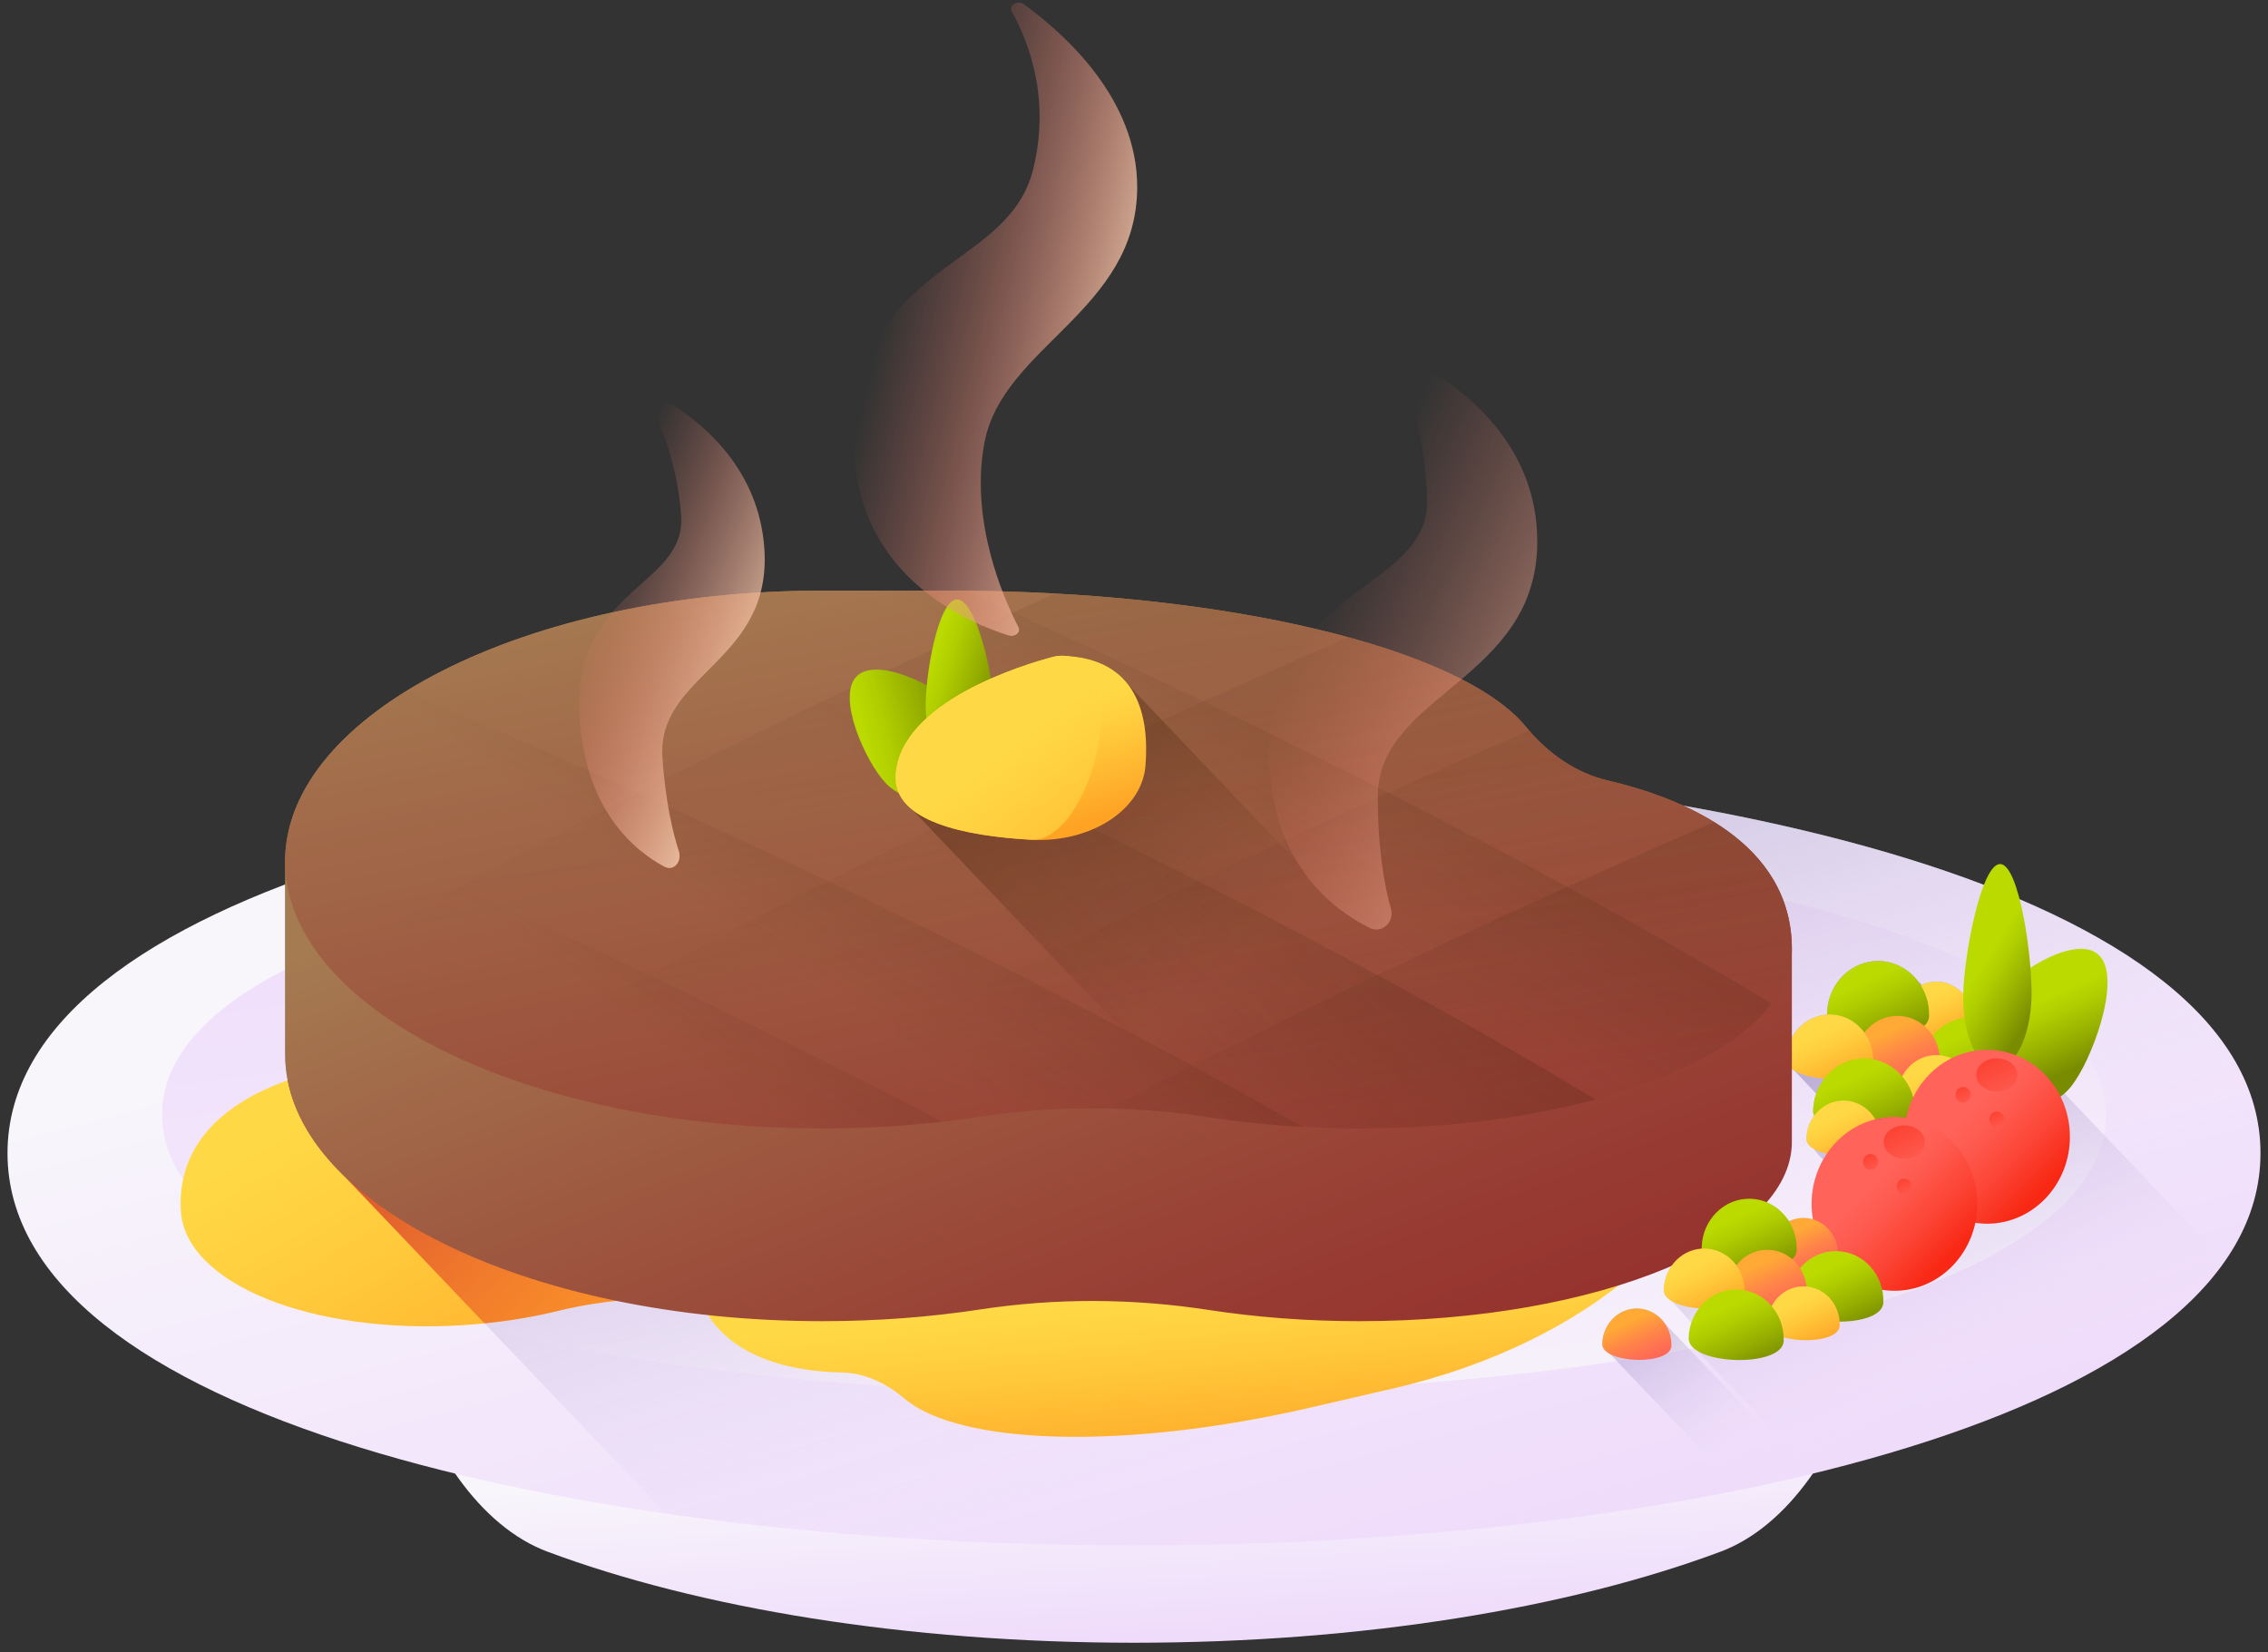 <svg width="151" height="110" viewBox="0 0 151 110" fill="none" xmlns="http://www.w3.org/2000/svg">
<rect x="0" y="0" width="151" height="110" fill="#333333" stroke="none"/>
<path d="M75.5 96.228C56.903 96.228 39.837 93.745 26.469 89.606C28.392 96.466 32.005 101.653 36.461 103.313C46.516 107.061 60.296 109.372 75.5 109.372C90.703 109.372 104.483 107.061 114.539 103.313C118.994 101.653 122.607 96.466 124.531 89.606C111.163 93.745 94.096 96.228 75.5 96.228Z" fill="url(#paint0_linear_343_6912)"/>
<path d="M150.5 76.775C150.5 111.598 0.5 111.598 0.5 76.775C0.5 41.951 150.5 41.951 150.5 76.775Z" fill="url(#paint1_linear_343_6912)"/>
<path d="M140.206 74.221C140.206 99.049 10.794 99.049 10.794 74.221C10.794 49.394 140.206 49.394 140.206 74.221Z" fill="url(#paint2_linear_343_6912)"/>
<path d="M150.5 76.774C150.5 80.595 148.694 83.999 145.477 86.981C129.865 101.459 81.038 106.055 44.33 100.774L22.888 78.274C20.391 75.848 18.982 73.101 18.982 70.191V58.885C42.08 50.095 82.206 48.348 112.077 53.641C134.068 57.536 150.5 65.246 150.5 76.774Z" fill="url(#paint3_linear_343_6912)"/>
<path d="M148.115 83.993C147.391 85.03 146.506 86.027 145.477 86.981C140.321 91.765 131.541 95.465 120.774 98.092L113 89.931C112.638 89.706 112.421 89.419 112.433 89.073C112.441 88.722 112.506 88.385 112.612 88.07L111.309 86.635C110.971 86.438 110.759 86.181 110.768 85.867C110.809 84.391 111.924 83.215 113.306 83.132C113.3 83.098 113.297 83.067 113.297 83.033C113.347 81.2 114.806 79.758 116.553 79.811C117.521 79.842 118.371 80.326 118.93 81.064C119.015 81.135 119.094 81.209 119.171 81.286C119.468 81.153 119.794 81.079 120.138 81.092C120.338 81.098 120.527 81.132 120.709 81.187C120.65 80.851 120.615 80.505 120.615 80.15C120.615 79.076 120.9 78.076 121.385 77.212C121.347 77.156 120.859 76.718 120.794 76.508C120.465 76.326 120.259 76.085 120.268 75.792C120.283 75.221 120.477 74.699 120.785 74.28C120.735 74.168 120.712 74.051 120.715 73.928C120.727 73.539 120.797 73.169 120.918 72.823L119.48 71.289C119.135 71.079 118.921 70.814 118.93 70.487C118.977 68.9 120.171 67.638 121.653 67.548C121.65 67.514 121.644 67.48 121.644 67.443C121.7 65.474 123.265 63.928 125.141 63.983C126.174 64.017 127.08 64.533 127.683 65.314C127.777 65.394 127.865 65.48 127.95 65.57C128.271 65.428 128.621 65.347 128.991 65.357C129.777 65.382 130.462 65.789 130.897 66.4L132.365 67.931C132.959 68.15 133.474 68.539 133.865 69.039L148.115 83.993Z" fill="url(#paint4_linear_343_6912)"/>
<path d="M19.35 71.859C20.623 71.427 21.766 70.438 22.659 69.008C25.154 65.01 34.907 61.546 46.725 60.797C48.539 60.682 52.014 60.462 52.015 60.462C64.557 59.668 75.072 65.069 75.487 72.285C75.902 79.502 66.072 85.995 53.529 86.79C51.206 86.937 48.953 86.878 46.821 86.638C43.572 86.273 40.327 86.503 37.145 87.279C35.186 87.758 33.055 88.086 30.819 88.228C20.726 88.867 12.318 85.456 12.039 80.609C11.736 75.337 16.284 72.899 19.35 71.859Z" fill="url(#paint5_linear_343_6912)"/>
<path d="M56.053 91.381C57.48 91.41 58.922 92.015 60.22 93.118C63.852 96.204 74.83 96.58 87.22 93.72C89.123 93.281 92.766 92.44 92.767 92.44C105.916 89.405 115.337 81.03 113.857 73.969C112.377 66.909 100.517 63.645 87.368 66.68C84.932 67.242 82.623 67.981 80.486 68.857C77.232 70.192 73.823 70.954 70.335 71.171C68.187 71.305 65.902 71.635 63.557 72.175C52.975 74.618 45.202 80.442 46.196 85.184C47.278 90.344 52.615 91.31 56.053 91.381Z" fill="url(#paint6_linear_343_6912)"/>
<path d="M75.487 72.285C75.072 65.069 64.557 59.668 52.014 60.463C52.014 60.463 48.539 60.683 46.724 60.798C34.907 61.546 25.153 65.01 22.658 69.008C21.766 70.438 20.622 71.427 19.349 71.859C19.285 71.881 19.219 71.904 19.153 71.927C19.596 74.194 20.894 76.337 22.888 78.274L32.259 88.109C33.971 87.936 35.611 87.655 37.145 87.28C40.327 86.503 43.572 86.274 46.82 86.639C48.952 86.878 51.205 86.938 53.529 86.79C66.071 85.996 75.902 79.502 75.487 72.285Z" fill="url(#paint7_linear_343_6912)"/>
<path d="M131.389 68.028C131.349 69.46 126.408 69.308 126.448 67.876C126.488 66.444 127.626 65.317 128.991 65.359C130.355 65.401 131.429 66.596 131.389 68.028Z" fill="url(#paint8_linear_343_6912)"/>
<path d="M134.631 71.394C134.576 73.362 127.784 73.153 127.839 71.185C127.894 69.217 129.459 67.668 131.334 67.726C133.21 67.784 134.686 69.426 134.631 71.394Z" fill="url(#paint9_linear_343_6912)"/>
<path d="M128.436 67.653C128.381 69.621 121.59 69.412 121.645 67.444C121.7 65.476 123.265 63.927 125.14 63.985C127.016 64.043 128.492 65.685 128.436 67.653Z" fill="url(#paint10_linear_343_6912)"/>
<path d="M129.151 70.684C129.106 72.319 123.464 72.145 123.51 70.51C123.556 68.876 124.856 67.589 126.413 67.637C127.971 67.685 129.197 69.049 129.151 70.684Z" fill="url(#paint11_linear_343_6912)"/>
<path d="M131.509 73.048C131.467 74.55 126.283 74.39 126.325 72.888C126.368 71.386 127.562 70.205 128.993 70.249C130.425 70.293 131.551 71.546 131.509 73.048Z" fill="url(#paint12_linear_343_6912)"/>
<path d="M124.709 70.665C124.663 72.34 118.884 72.162 118.931 70.487C118.978 68.813 120.309 67.495 121.905 67.544C123.501 67.594 124.756 68.991 124.709 70.665Z" fill="url(#paint13_linear_343_6912)"/>
<path d="M127.507 74.137C127.452 76.105 120.66 75.896 120.715 73.928C120.77 71.96 122.335 70.411 124.21 70.469C126.086 70.526 127.562 72.169 127.507 74.137Z" fill="url(#paint14_linear_343_6912)"/>
<path d="M125.209 75.944C125.169 77.376 120.227 77.224 120.267 75.792C120.307 74.36 121.446 73.233 122.81 73.275C124.175 73.317 125.249 74.512 125.209 75.944Z" fill="url(#paint15_linear_343_6912)"/>
<path d="M18.982 70.189C18.982 80.005 34.995 87.962 54.749 87.962C58.408 87.962 61.938 87.689 65.262 87.181C70.327 86.408 75.44 86.44 80.504 87.219C83.622 87.699 86.995 87.962 90.516 87.962C106.413 87.962 119.3 82.618 119.3 76.025C119.3 75.984 119.3 63.238 119.3 63.195C119.3 56.023 111.942 53.108 107.038 51.962C105.001 51.486 103.117 50.244 101.587 48.383C97.311 43.179 81.693 39.322 63.081 39.322C60.223 39.322 54.749 39.322 54.748 39.322C34.995 39.322 18.981 47.543 18.981 57.359C18.982 57.401 18.982 70.147 18.982 70.189Z" fill="url(#paint16_linear_343_6912)"/>
<path d="M107.038 51.962C105.002 51.486 103.117 50.244 101.588 48.383C97.312 43.179 81.694 39.322 63.081 39.322C60.224 39.322 54.75 39.322 54.749 39.322C34.996 39.322 18.982 47.543 18.982 57.359C18.982 67.174 34.996 75.132 54.749 75.132C58.409 75.132 61.939 74.858 65.263 74.351C70.327 73.577 75.44 73.61 80.504 74.389C83.622 74.869 86.996 75.132 90.516 75.132C106.413 75.132 119.3 69.787 119.3 63.195C119.3 56.023 111.943 53.108 107.038 51.962Z" fill="url(#paint17_linear_343_6912)"/>
<path d="M119.3 63.195C119.3 69.788 106.411 75.13 90.514 75.13C86.994 75.13 83.62 74.868 80.502 74.39C75.441 73.609 70.326 73.578 65.261 74.35C61.938 74.859 58.408 75.13 54.749 75.13C49.829 75.13 45.138 74.637 40.87 73.745C32.15 71.918 25.191 68.424 21.617 64.066C33.408 57.226 48.55 49.433 65.317 41.751C66.973 40.991 68.617 40.248 70.249 39.516C83.908 40.266 95.123 43.121 100.05 46.923C100.661 47.396 101.176 47.883 101.588 48.383C103.117 50.245 105 51.485 107.038 51.964C111.944 53.109 119.3 56.022 119.3 63.195Z" fill="url(#paint18_linear_343_6912)"/>
<path d="M119.299 63.195C119.299 69.788 106.411 75.131 90.514 75.131C86.993 75.131 83.62 74.868 80.502 74.39C76.176 73.723 71.808 73.603 67.47 74.066C66.732 74.143 65.996 74.239 65.261 74.349C61.938 74.859 58.408 75.13 54.749 75.13C49.829 75.13 45.138 74.636 40.87 73.744C37.702 73.081 34.77 72.198 32.149 71.133C44.123 64.106 59.782 56.01 77.191 48.034C81.464 46.078 85.673 44.204 89.782 42.429C94.264 43.661 97.808 45.195 100.049 46.923C100.661 47.396 101.176 47.883 101.588 48.383C103.117 50.244 104.999 51.485 107.038 51.964C108.417 52.288 109.991 52.747 111.541 53.405H111.544C115.502 55.087 119.299 58.041 119.299 63.195Z" fill="url(#paint19_linear_343_6912)"/>
<path d="M119.299 63.195C119.299 69.671 106.867 74.939 91.361 75.124C91.079 75.127 90.796 75.13 90.514 75.13C86.993 75.13 83.62 74.868 80.502 74.39C76.176 73.723 71.808 73.603 67.47 74.066C66.731 74.142 65.996 74.238 65.261 74.349C61.937 74.859 58.408 75.13 54.749 75.13C52.605 75.13 50.502 75.037 48.458 74.859C59.755 68.457 73.729 61.34 89.064 54.316C93.39 52.334 97.652 50.439 101.808 48.646C103.296 50.362 105.096 51.507 107.037 51.964C108.417 52.288 109.99 52.748 111.54 53.405H111.543C115.143 54.936 118.611 57.516 119.208 61.853C119.267 62.282 119.299 62.729 119.299 63.195Z" fill="url(#paint20_linear_343_6912)"/>
<path d="M119.3 63.195C119.3 69.671 106.867 74.939 91.361 75.124C91.079 75.127 90.797 75.13 90.514 75.13C86.994 75.13 83.62 74.868 80.502 74.39C78.299 74.05 76.085 73.853 73.87 73.803C82.132 69.501 91.264 65.032 100.938 60.599C105.423 58.544 109.835 56.584 114.135 54.735C116.676 56.312 118.758 58.584 119.208 61.853C119.267 62.282 119.3 62.729 119.3 63.195Z" fill="url(#paint21_linear_343_6912)"/>
<path d="M117.944 66.823C114.877 70.82 106.862 73.903 96.885 74.838C94.835 75.029 92.703 75.131 90.515 75.131C86.994 75.131 83.621 74.869 80.503 74.39C75.441 73.609 70.326 73.579 65.262 74.35C61.938 74.86 58.409 75.131 54.75 75.131C34.994 75.131 18.982 67.174 18.982 57.36C18.982 52.31 23.221 47.681 30.029 44.378C36.45 41.261 45.159 39.323 54.75 39.323H63.082C63.465 39.323 63.85 39.326 64.23 39.329C66 40.119 67.788 40.928 69.585 41.752C88.653 50.486 105.618 59.366 117.944 66.823Z" fill="url(#paint22_linear_343_6912)"/>
<path d="M106.218 73.198C103.409 73.96 100.259 74.522 96.885 74.837C94.835 75.028 92.703 75.13 90.515 75.13C86.994 75.13 83.621 74.868 80.503 74.389C76.165 73.72 71.791 73.602 67.441 74.069C66.712 74.145 65.988 74.238 65.262 74.349C61.938 74.859 58.409 75.13 54.75 75.13C34.994 75.13 18.982 67.174 18.982 57.359C18.982 55.495 19.562 53.686 20.635 51.979C22.465 49.069 25.735 46.461 30.029 44.377C33.209 42.831 36.956 41.578 41.091 40.704C46.462 42.979 52.029 45.43 57.712 48.035C76.856 56.806 93.876 65.72 106.218 73.198Z" fill="url(#paint23_linear_343_6912)"/>
<path d="M86.744 75.029C84.576 74.911 82.488 74.695 80.503 74.39C76.165 73.72 71.791 73.603 67.441 74.069C66.712 74.146 65.988 74.239 65.262 74.35C61.938 74.859 58.409 75.131 54.75 75.131C49.535 75.131 44.58 74.575 40.112 73.581C32.679 71.921 26.594 69.038 22.894 65.451C20.394 63.022 18.982 60.272 18.982 57.359C18.982 55.495 19.562 53.686 20.635 51.979C22.003 49.8 24.18 47.794 26.988 46.047C33.044 48.581 39.365 51.349 45.838 54.316C61.309 61.402 75.397 68.584 86.744 75.029Z" fill="url(#paint24_linear_343_6912)"/>
<path d="M62.724 74.686C60.159 74.979 57.491 75.13 54.75 75.13C49.535 75.13 44.58 74.575 40.112 73.581C32.679 71.92 26.594 69.038 22.894 65.451C20.394 63.022 18.982 60.272 18.982 57.358C18.982 56.288 19.174 55.235 19.541 54.207C24.23 56.214 29.053 58.349 33.965 60.599C44.303 65.337 54.024 70.115 62.724 74.686Z" fill="url(#paint25_linear_343_6912)"/>
<path d="M96.885 74.837C98.757 74.662 100.561 74.41 102.276 74.091L75.114 45.588C74.278 44.491 72.92 43.738 70.79 43.661C70.557 43.653 70.324 43.678 70.098 43.737C68.323 44.204 59.901 46.677 59.633 51.63C59.582 52.579 60.007 53.325 60.745 53.912L80.219 74.349C80.314 74.363 80.408 74.375 80.502 74.389C83.62 74.868 86.993 75.13 90.514 75.13C92.702 75.13 94.835 75.029 96.885 74.837Z" fill="url(#paint26_linear_343_6912)"/>
<path d="M63.776 47.097C65.103 48.49 65.103 50.747 63.776 52.14C62.449 53.533 60.298 53.532 58.971 52.14C57.644 50.748 55.69 46.44 57.017 45.047C58.344 43.654 62.449 45.705 63.776 47.097Z" fill="url(#paint27_linear_343_6912)"/>
<path d="M66.182 47.089C66.242 49.296 65.272 51.116 64.015 51.154C62.759 51.191 61.692 49.432 61.633 47.225C61.573 45.017 62.455 39.947 63.711 39.909C64.967 39.872 66.122 44.882 66.182 47.089Z" fill="url(#paint28_linear_343_6912)"/>
<path d="M70.791 43.662C70.558 43.654 70.325 43.678 70.099 43.738C68.324 44.204 59.902 46.677 59.634 51.63C59.467 54.715 64.323 55.669 68.659 55.909C72.617 56.128 76.033 53.913 76.265 50.985C76.527 47.668 75.743 43.84 70.791 43.662Z" fill="url(#paint29_linear_343_6912)"/>
<path d="M70.791 43.662C70.558 43.654 70.325 43.678 70.099 43.738C68.324 44.204 59.902 46.677 59.634 51.63C59.467 54.715 64.323 55.669 68.659 55.909C72.617 56.128 75.743 43.84 70.791 43.662Z" fill="url(#paint30_linear_343_6912)"/>
<path d="M133.112 66.212C131.785 67.894 131.785 70.622 133.112 72.304C134.44 73.986 136.591 73.986 137.918 72.304C139.245 70.622 141.199 65.417 139.872 63.734C138.545 62.052 134.439 64.529 133.112 66.212Z" fill="url(#paint31_linear_343_6912)"/>
<path d="M130.707 66.202C130.647 68.868 131.617 71.067 132.873 71.112C134.129 71.157 135.196 69.032 135.256 66.365C135.316 63.698 134.433 57.572 133.177 57.527C131.921 57.482 130.766 63.535 130.707 66.202Z" fill="url(#paint32_linear_343_6912)"/>
<path d="M132.296 81.473C135.342 81.473 137.811 78.882 137.811 75.686C137.811 72.489 135.342 69.898 132.296 69.898C129.25 69.898 126.781 72.489 126.781 75.686C126.781 78.882 129.25 81.473 132.296 81.473Z" fill="url(#paint33_linear_343_6912)"/>
<path d="M132.947 72.676C133.705 72.676 134.32 72.181 134.32 71.57C134.32 70.96 133.705 70.464 132.947 70.464C132.189 70.464 131.574 70.96 131.574 71.57C131.574 72.181 132.189 72.676 132.947 72.676Z" fill="url(#paint34_linear_343_6912)"/>
<path d="M130.704 73.422C130.981 73.422 131.206 73.186 131.206 72.894C131.206 72.603 130.981 72.367 130.704 72.367C130.426 72.367 130.201 72.603 130.201 72.894C130.201 73.186 130.426 73.422 130.704 73.422Z" fill="url(#paint35_linear_343_6912)"/>
<path d="M132.947 75.062C133.224 75.062 133.449 74.826 133.449 74.534C133.449 74.243 133.224 74.007 132.947 74.007C132.669 74.007 132.444 74.243 132.444 74.534C132.444 74.826 132.669 75.062 132.947 75.062Z" fill="url(#paint36_linear_343_6912)"/>
<path d="M126.131 85.939C129.177 85.939 131.646 83.348 131.646 80.152C131.646 76.956 129.177 74.365 126.131 74.365C123.085 74.365 120.616 76.956 120.616 80.152C120.616 83.348 123.085 85.939 126.131 85.939Z" fill="url(#paint37_linear_343_6912)"/>
<path d="M126.782 77.143C127.54 77.143 128.154 76.648 128.154 76.037C128.154 75.426 127.54 74.931 126.782 74.931C126.024 74.931 125.409 75.426 125.409 76.037C125.409 76.648 126.024 77.143 126.782 77.143Z" fill="url(#paint38_linear_343_6912)"/>
<path d="M124.538 77.889C124.816 77.889 125.041 77.653 125.041 77.362C125.041 77.07 124.816 76.834 124.538 76.834C124.261 76.834 124.036 77.07 124.036 77.362C124.036 77.653 124.261 77.889 124.538 77.889Z" fill="url(#paint39_linear_343_6912)"/>
<path d="M126.782 79.528C127.059 79.528 127.284 79.292 127.284 79.001C127.284 78.71 127.059 78.474 126.782 78.474C126.504 78.474 126.279 78.71 126.279 79.001C126.279 79.292 126.504 79.528 126.782 79.528Z" fill="url(#paint40_linear_343_6912)"/>
<path d="M120.43 98.176C118.927 98.537 117.386 98.879 115.815 99.194L107.2 90.154C106.874 89.978 106.671 89.75 106.677 89.466C106.715 88.129 107.777 87.08 109.047 87.12C109.783 87.142 110.427 87.528 110.833 88.105L120.43 98.176Z" fill="url(#paint41_linear_343_6912)"/>
<path d="M122.373 83.577C122.336 84.91 117.732 84.769 117.77 83.435C117.807 82.101 118.868 81.051 120.139 81.091C121.41 81.13 122.41 82.243 122.373 83.577Z" fill="url(#paint42_linear_343_6912)"/>
<path d="M125.392 86.713C125.341 88.546 119.015 88.351 119.066 86.518C119.117 84.685 120.575 83.242 122.322 83.296C124.069 83.35 125.444 84.88 125.392 86.713Z" fill="url(#paint43_linear_343_6912)"/>
<path d="M119.623 83.228C119.572 85.061 113.245 84.866 113.296 83.033C113.347 81.2 114.805 79.757 116.552 79.811C118.299 79.865 119.674 81.395 119.623 83.228Z" fill="url(#paint44_linear_343_6912)"/>
<path d="M120.288 86.051C120.246 87.573 114.991 87.412 115.033 85.889C115.076 84.366 116.287 83.168 117.738 83.213C119.189 83.258 120.331 84.528 120.288 86.051Z" fill="url(#paint45_linear_343_6912)"/>
<path d="M111.28 89.606C111.243 90.94 106.64 90.798 106.677 89.464C106.714 88.13 107.775 87.081 109.046 87.12C110.317 87.159 111.318 88.272 111.28 89.606Z" fill="url(#paint46_linear_343_6912)"/>
<path d="M122.486 88.253C122.447 89.652 117.618 89.504 117.657 88.105C117.697 86.706 118.809 85.605 120.142 85.646C121.476 85.686 122.525 86.854 122.486 88.253Z" fill="url(#paint47_linear_343_6912)"/>
<path d="M116.15 86.034C116.107 87.594 110.724 87.428 110.768 85.868C110.811 84.309 112.052 83.081 113.538 83.127C115.025 83.173 116.194 84.474 116.15 86.034Z" fill="url(#paint48_linear_343_6912)"/>
<path d="M118.756 89.267C118.705 91.101 112.379 90.906 112.43 89.073C112.481 87.239 113.939 85.797 115.686 85.851C117.433 85.904 118.808 87.434 118.756 89.267Z" fill="url(#paint49_linear_343_6912)"/>
<path d="M93.611 25.892C93.257 24.954 94.229 24.077 95.064 24.575C98.016 26.337 102.349 29.962 102.349 36.061C102.349 45.312 91.731 46.184 91.731 53.036C91.731 56.552 92.175 58.98 92.607 60.512C92.857 61.397 91.993 62.178 91.198 61.782C88.552 60.469 84.483 57.265 84.483 49.976C84.483 39.177 95.013 39.337 95.013 33.433C95.013 30.35 94.296 27.71 93.611 25.892Z" fill="url(#paint50_linear_343_6912)"/>
<path d="M67.364 0.773C67.133 0.36 67.75 -0.017 68.164 0.283C70.969 2.319 75.712 6.622 75.712 12.443C75.712 20.708 66.735 23.048 65.538 29.493C64.571 34.706 66.788 39.781 67.805 41.752C67.982 42.094 67.576 42.441 67.155 42.309C64.062 41.337 55.74 37.735 56.983 27.356C58.187 17.303 67.192 17.762 68.79 11.257C69.938 6.586 68.523 2.849 67.364 0.773Z" fill="url(#paint51_linear_343_6912)"/>
<path d="M43.868 28.09C43.552 27.316 44.213 26.592 44.856 27.003C47.127 28.457 50.523 31.448 50.886 36.481C51.437 44.114 43.696 44.834 44.105 50.488C44.314 53.389 44.784 55.393 45.193 56.657C45.429 57.387 44.842 58.031 44.234 57.705C42.215 56.622 39.038 53.977 38.603 47.963C37.96 39.052 45.698 39.185 45.346 34.312C45.162 31.768 44.479 29.59 43.868 28.09Z" fill="url(#paint52_linear_343_6912)"/>
<defs>
<linearGradient id="paint0_linear_343_6912" x1="75.909" y1="96.359" x2="76.664" y2="108.814" gradientUnits="userSpaceOnUse">
<stop stop-color="#F8F6FB"/>
<stop offset="1" stop-color="#EFDCFB"/>
</linearGradient>
<linearGradient id="paint1_linear_343_6912" x1="69.674" y1="54.785" x2="83.337" y2="106.353" gradientUnits="userSpaceOnUse">
<stop stop-color="#F8F6FB"/>
<stop offset="1" stop-color="#EFDCFB"/>
</linearGradient>
<linearGradient id="paint2_linear_343_6912" x1="79.59" y1="106.938" x2="72.505" y2="50.266" gradientUnits="userSpaceOnUse">
<stop stop-color="#F8F6FB"/>
<stop offset="1" stop-color="#EFDCFB"/>
</linearGradient>
<linearGradient id="paint3_linear_343_6912" x1="91.143" y1="93.572" x2="68.814" y2="22.763" gradientUnits="userSpaceOnUse">
<stop stop-color="#EFDCFB" stop-opacity="0"/>
<stop offset="0.029" stop-color="#E9D6F7" stop-opacity="0.029"/>
<stop offset="0.22" stop-color="#C5B5DE" stop-opacity="0.22"/>
<stop offset="0.414" stop-color="#AA9BCB" stop-opacity="0.414"/>
<stop offset="0.608" stop-color="#9688BD" stop-opacity="0.608"/>
<stop offset="0.803" stop-color="#8A7DB5" stop-opacity="0.803"/>
<stop offset="1" stop-color="#8679B2"/>
</linearGradient>
<linearGradient id="paint4_linear_343_6912" x1="132.517" y1="91.862" x2="115.982" y2="55.016" gradientUnits="userSpaceOnUse">
<stop stop-color="#EFDCFB" stop-opacity="0"/>
<stop offset="0.029" stop-color="#E9D6F7" stop-opacity="0.029"/>
<stop offset="0.22" stop-color="#C5B5DE" stop-opacity="0.22"/>
<stop offset="0.414" stop-color="#AA9BCB" stop-opacity="0.414"/>
<stop offset="0.608" stop-color="#9688BD" stop-opacity="0.608"/>
<stop offset="0.803" stop-color="#8A7DB5" stop-opacity="0.803"/>
<stop offset="1" stop-color="#8679B2"/>
</linearGradient>
<linearGradient id="paint5_linear_343_6912" x1="36.866" y1="64.178" x2="51.559" y2="89.621" gradientUnits="userSpaceOnUse">
<stop stop-color="#FFD945"/>
<stop offset="0.304" stop-color="#FFCD3E"/>
<stop offset="0.856" stop-color="#FFAD2B"/>
<stop offset="1" stop-color="#FFA325"/>
</linearGradient>
<linearGradient id="paint6_linear_343_6912" x1="80.504" y1="85.854" x2="81.64" y2="97.82" gradientUnits="userSpaceOnUse">
<stop stop-color="#FFD945"/>
<stop offset="0.304" stop-color="#FFCD3E"/>
<stop offset="0.856" stop-color="#FFAD2B"/>
<stop offset="1" stop-color="#FFA325"/>
</linearGradient>
<linearGradient id="paint7_linear_343_6912" x1="58.66" y1="83.483" x2="30.948" y2="55.77" gradientUnits="userSpaceOnUse">
<stop stop-color="#F82814" stop-opacity="0"/>
<stop offset="1" stop-color="#C0272D"/>
</linearGradient>
<linearGradient id="paint8_linear_343_6912" x1="128.309" y1="66.336" x2="129.737" y2="69.52" gradientUnits="userSpaceOnUse">
<stop stop-color="#FFD945"/>
<stop offset="0.304" stop-color="#FFCD3E"/>
<stop offset="0.856" stop-color="#FFAD2B"/>
<stop offset="1" stop-color="#FFA325"/>
</linearGradient>
<linearGradient id="paint9_linear_343_6912" x1="130.397" y1="69.069" x2="132.359" y2="73.445" gradientUnits="userSpaceOnUse">
<stop stop-color="#BADA00"/>
<stop offset="0.227" stop-color="#B0CE00"/>
<stop offset="0.638" stop-color="#95AE00"/>
<stop offset="1" stop-color="#798C00"/>
</linearGradient>
<linearGradient id="paint10_linear_343_6912" x1="124.203" y1="65.328" x2="126.165" y2="69.704" gradientUnits="userSpaceOnUse">
<stop stop-color="#BADA00"/>
<stop offset="0.227" stop-color="#B0CE00"/>
<stop offset="0.638" stop-color="#95AE00"/>
<stop offset="1" stop-color="#798C00"/>
</linearGradient>
<linearGradient id="paint11_linear_343_6912" x1="125.635" y1="68.752" x2="127.265" y2="72.387" gradientUnits="userSpaceOnUse">
<stop stop-color="#FFA936"/>
<stop offset="0.411" stop-color="#FF8548"/>
<stop offset="0.778" stop-color="#FF6C54"/>
<stop offset="1" stop-color="#FF6359"/>
</linearGradient>
<linearGradient id="paint12_linear_343_6912" x1="128.278" y1="71.273" x2="129.775" y2="74.613" gradientUnits="userSpaceOnUse">
<stop stop-color="#FFD945"/>
<stop offset="0.304" stop-color="#FFCD3E"/>
<stop offset="0.856" stop-color="#FFAD2B"/>
<stop offset="1" stop-color="#FFA325"/>
</linearGradient>
<linearGradient id="paint13_linear_343_6912" x1="121.108" y1="68.687" x2="122.777" y2="72.41" gradientUnits="userSpaceOnUse">
<stop stop-color="#FFD945"/>
<stop offset="0.304" stop-color="#FFCD3E"/>
<stop offset="0.856" stop-color="#FFAD2B"/>
<stop offset="1" stop-color="#FFA325"/>
</linearGradient>
<linearGradient id="paint14_linear_343_6912" x1="123.274" y1="71.811" x2="125.235" y2="76.187" gradientUnits="userSpaceOnUse">
<stop stop-color="#BADA00"/>
<stop offset="0.227" stop-color="#B0CE00"/>
<stop offset="0.638" stop-color="#95AE00"/>
<stop offset="1" stop-color="#798C00"/>
</linearGradient>
<linearGradient id="paint15_linear_343_6912" x1="122.129" y1="74.252" x2="123.556" y2="77.436" gradientUnits="userSpaceOnUse">
<stop stop-color="#FFD945"/>
<stop offset="0.304" stop-color="#FFCD3E"/>
<stop offset="0.856" stop-color="#FFAD2B"/>
<stop offset="1" stop-color="#FFA325"/>
</linearGradient>
<linearGradient id="paint16_linear_343_6912" x1="61.422" y1="46.812" x2="88.23" y2="115.746" gradientUnits="userSpaceOnUse">
<stop stop-color="#A57C52"/>
<stop offset="0.134" stop-color="#A26C4A"/>
<stop offset="0.515" stop-color="#994336"/>
<stop offset="0.817" stop-color="#942A2A"/>
<stop offset="1" stop-color="#922125"/>
</linearGradient>
<linearGradient id="paint17_linear_343_6912" x1="63.606" y1="33.262" x2="80.511" y2="115.637" gradientUnits="userSpaceOnUse">
<stop stop-color="#A57C52"/>
<stop offset="0.134" stop-color="#A26C4A"/>
<stop offset="0.515" stop-color="#994336"/>
<stop offset="0.817" stop-color="#942A2A"/>
<stop offset="1" stop-color="#922125"/>
</linearGradient>
<linearGradient id="paint18_linear_343_6912" x1="69.539" y1="56.307" x2="46.349" y2="-120.148" gradientUnits="userSpaceOnUse">
<stop stop-color="#42210B" stop-opacity="0"/>
<stop offset="1" stop-color="#42210B"/>
</linearGradient>
<linearGradient id="paint19_linear_343_6912" x1="74.573" y1="61.596" x2="34.033" y2="-114.845" gradientUnits="userSpaceOnUse">
<stop stop-color="#42210B" stop-opacity="0"/>
<stop offset="1" stop-color="#42210B"/>
</linearGradient>
<linearGradient id="paint20_linear_343_6912" x1="83.432" y1="65.868" x2="57.502" y2="-94.34" gradientUnits="userSpaceOnUse">
<stop stop-color="#42210B" stop-opacity="0"/>
<stop offset="1" stop-color="#42210B"/>
</linearGradient>
<linearGradient id="paint21_linear_343_6912" x1="97.326" y1="72.758" x2="81.959" y2="-23.637" gradientUnits="userSpaceOnUse">
<stop stop-color="#42210B" stop-opacity="0"/>
<stop offset="1" stop-color="#42210B"/>
</linearGradient>
<linearGradient id="paint22_linear_343_6912" x1="75.186" y1="50.881" x2="119.915" y2="-13.662" gradientUnits="userSpaceOnUse">
<stop stop-color="#42210B" stop-opacity="0"/>
<stop offset="1" stop-color="#42210B"/>
</linearGradient>
<linearGradient id="paint23_linear_343_6912" x1="65.735" y1="60.114" x2="138.712" y2="-7.009" gradientUnits="userSpaceOnUse">
<stop stop-color="#42210B" stop-opacity="0"/>
<stop offset="1" stop-color="#42210B"/>
</linearGradient>
<linearGradient id="paint24_linear_343_6912" x1="52.945" y1="64.617" x2="95.647" y2="0.563" gradientUnits="userSpaceOnUse">
<stop stop-color="#42210B" stop-opacity="0"/>
<stop offset="1" stop-color="#42210B"/>
</linearGradient>
<linearGradient id="paint25_linear_343_6912" x1="39.715" y1="66.379" x2="79.989" y2="11.461" gradientUnits="userSpaceOnUse">
<stop stop-color="#42210B" stop-opacity="0"/>
<stop offset="1" stop-color="#42210B"/>
</linearGradient>
<linearGradient id="paint26_linear_343_6912" x1="81.665" y1="64.243" x2="47.73" y2="23.902" gradientUnits="userSpaceOnUse">
<stop stop-color="#42210B" stop-opacity="0"/>
<stop offset="1" stop-color="#42210B"/>
</linearGradient>
<linearGradient id="paint27_linear_343_6912" x1="57.661" y1="49.493" x2="63.84" y2="47.867" gradientUnits="userSpaceOnUse">
<stop stop-color="#BADA00"/>
<stop offset="0.227" stop-color="#B0CE00"/>
<stop offset="0.638" stop-color="#95AE00"/>
<stop offset="1" stop-color="#798C00"/>
</linearGradient>
<linearGradient id="paint28_linear_343_6912" x1="62.108" y1="44.022" x2="66.657" y2="45.462" gradientUnits="userSpaceOnUse">
<stop stop-color="#BADA00"/>
<stop offset="0.227" stop-color="#B0CE00"/>
<stop offset="0.638" stop-color="#95AE00"/>
<stop offset="1" stop-color="#798C00"/>
</linearGradient>
<linearGradient id="paint29_linear_343_6912" x1="67.238" y1="48.009" x2="69.663" y2="55.506" gradientUnits="userSpaceOnUse">
<stop stop-color="#FFD945"/>
<stop offset="0.304" stop-color="#FFCD3E"/>
<stop offset="0.856" stop-color="#FFAD2B"/>
<stop offset="1" stop-color="#FFA325"/>
</linearGradient>
<linearGradient id="paint30_linear_343_6912" x1="66.897" y1="49.643" x2="75.863" y2="61.355" gradientUnits="userSpaceOnUse">
<stop stop-color="#FFD945"/>
<stop offset="0.304" stop-color="#FFCD3E"/>
<stop offset="0.856" stop-color="#FFAD2B"/>
<stop offset="1" stop-color="#FFA325"/>
</linearGradient>
<linearGradient id="paint31_linear_343_6912" x1="135.835" y1="66.615" x2="137.841" y2="71.244" gradientUnits="userSpaceOnUse">
<stop stop-color="#BADA00"/>
<stop offset="0.227" stop-color="#B0CE00"/>
<stop offset="0.638" stop-color="#95AE00"/>
<stop offset="1" stop-color="#798C00"/>
</linearGradient>
<linearGradient id="paint32_linear_343_6912" x1="132.228" y1="63.878" x2="136.049" y2="66.272" gradientUnits="userSpaceOnUse">
<stop stop-color="#BADA00"/>
<stop offset="0.227" stop-color="#B0CE00"/>
<stop offset="0.638" stop-color="#95AE00"/>
<stop offset="1" stop-color="#798C00"/>
</linearGradient>
<linearGradient id="paint33_linear_343_6912" x1="130.858" y1="74.248" x2="135.889" y2="79.279" gradientUnits="userSpaceOnUse">
<stop stop-color="#FF6359"/>
<stop offset="0.224" stop-color="#FE5B50"/>
<stop offset="0.595" stop-color="#FC4637"/>
<stop offset="1" stop-color="#F82814"/>
</linearGradient>
<linearGradient id="paint34_linear_343_6912" x1="134.137" y1="74.188" x2="131.595" y2="68.597" gradientUnits="userSpaceOnUse">
<stop stop-color="#FF6359"/>
<stop offset="0.224" stop-color="#FE5B50"/>
<stop offset="0.595" stop-color="#FC4637"/>
<stop offset="1" stop-color="#F82814"/>
</linearGradient>
<linearGradient id="paint35_linear_343_6912" x1="131.242" y1="74.079" x2="130.092" y2="71.549" gradientUnits="userSpaceOnUse">
<stop stop-color="#FF6359"/>
<stop offset="0.224" stop-color="#FE5B50"/>
<stop offset="0.595" stop-color="#FC4637"/>
<stop offset="1" stop-color="#F82814"/>
</linearGradient>
<linearGradient id="paint36_linear_343_6912" x1="133.485" y1="75.719" x2="132.335" y2="73.189" gradientUnits="userSpaceOnUse">
<stop stop-color="#FF6359"/>
<stop offset="0.224" stop-color="#FE5B50"/>
<stop offset="0.595" stop-color="#FC4637"/>
<stop offset="1" stop-color="#F82814"/>
</linearGradient>
<linearGradient id="paint37_linear_343_6912" x1="124.693" y1="78.714" x2="129.724" y2="83.746" gradientUnits="userSpaceOnUse">
<stop stop-color="#FF6359"/>
<stop offset="0.224" stop-color="#FE5B50"/>
<stop offset="0.595" stop-color="#FC4637"/>
<stop offset="1" stop-color="#F82814"/>
</linearGradient>
<linearGradient id="paint38_linear_343_6912" x1="127.972" y1="78.654" x2="125.43" y2="73.064" gradientUnits="userSpaceOnUse">
<stop stop-color="#FF6359"/>
<stop offset="0.224" stop-color="#FE5B50"/>
<stop offset="0.595" stop-color="#FC4637"/>
<stop offset="1" stop-color="#F82814"/>
</linearGradient>
<linearGradient id="paint39_linear_343_6912" x1="125.077" y1="78.546" x2="123.927" y2="76.016" gradientUnits="userSpaceOnUse">
<stop stop-color="#FF6359"/>
<stop offset="0.224" stop-color="#FE5B50"/>
<stop offset="0.595" stop-color="#FC4637"/>
<stop offset="1" stop-color="#F82814"/>
</linearGradient>
<linearGradient id="paint40_linear_343_6912" x1="127.32" y1="80.186" x2="126.17" y2="77.656" gradientUnits="userSpaceOnUse">
<stop stop-color="#FF6359"/>
<stop offset="0.224" stop-color="#FE5B50"/>
<stop offset="0.595" stop-color="#FC4637"/>
<stop offset="1" stop-color="#F82814"/>
</linearGradient>
<linearGradient id="paint41_linear_343_6912" x1="115.857" y1="97.18" x2="102.075" y2="77.663" gradientUnits="userSpaceOnUse">
<stop stop-color="#EFDCFB" stop-opacity="0"/>
<stop offset="0.029" stop-color="#E9D6F7" stop-opacity="0.029"/>
<stop offset="0.22" stop-color="#C5B5DE" stop-opacity="0.22"/>
<stop offset="0.414" stop-color="#AA9BCB" stop-opacity="0.414"/>
<stop offset="0.608" stop-color="#9688BD" stop-opacity="0.608"/>
<stop offset="0.803" stop-color="#8A7DB5" stop-opacity="0.803"/>
<stop offset="1" stop-color="#8679B2"/>
</linearGradient>
<linearGradient id="paint42_linear_343_6912" x1="119.504" y1="82.001" x2="120.833" y2="84.967" gradientUnits="userSpaceOnUse">
<stop stop-color="#FFA936"/>
<stop offset="0.411" stop-color="#FF8548"/>
<stop offset="0.778" stop-color="#FF6C54"/>
<stop offset="1" stop-color="#FF6359"/>
</linearGradient>
<linearGradient id="paint43_linear_343_6912" x1="121.449" y1="84.547" x2="123.277" y2="88.623" gradientUnits="userSpaceOnUse">
<stop stop-color="#BADA00"/>
<stop offset="0.227" stop-color="#B0CE00"/>
<stop offset="0.638" stop-color="#95AE00"/>
<stop offset="1" stop-color="#798C00"/>
</linearGradient>
<linearGradient id="paint44_linear_343_6912" x1="115.679" y1="81.062" x2="117.507" y2="85.138" gradientUnits="userSpaceOnUse">
<stop stop-color="#BADA00"/>
<stop offset="0.227" stop-color="#B0CE00"/>
<stop offset="0.638" stop-color="#95AE00"/>
<stop offset="1" stop-color="#798C00"/>
</linearGradient>
<linearGradient id="paint45_linear_343_6912" x1="117.013" y1="84.252" x2="118.531" y2="87.638" gradientUnits="userSpaceOnUse">
<stop stop-color="#FFA936"/>
<stop offset="0.411" stop-color="#FF8548"/>
<stop offset="0.778" stop-color="#FF6C54"/>
<stop offset="1" stop-color="#FF6359"/>
</linearGradient>
<linearGradient id="paint46_linear_343_6912" x1="108.411" y1="88.03" x2="109.741" y2="90.996" gradientUnits="userSpaceOnUse">
<stop stop-color="#FFA936"/>
<stop offset="0.411" stop-color="#FF8548"/>
<stop offset="0.778" stop-color="#FF6C54"/>
<stop offset="1" stop-color="#FF6359"/>
</linearGradient>
<linearGradient id="paint47_linear_343_6912" x1="119.476" y1="86.6" x2="120.871" y2="89.711" gradientUnits="userSpaceOnUse">
<stop stop-color="#FFD945"/>
<stop offset="0.304" stop-color="#FFCD3E"/>
<stop offset="0.856" stop-color="#FFAD2B"/>
<stop offset="1" stop-color="#FFA325"/>
</linearGradient>
<linearGradient id="paint48_linear_343_6912" x1="112.795" y1="84.191" x2="114.35" y2="87.659" gradientUnits="userSpaceOnUse">
<stop stop-color="#FFD945"/>
<stop offset="0.304" stop-color="#FFCD3E"/>
<stop offset="0.856" stop-color="#FFAD2B"/>
<stop offset="1" stop-color="#FFA325"/>
</linearGradient>
<linearGradient id="paint49_linear_343_6912" x1="114.813" y1="87.101" x2="116.641" y2="91.177" gradientUnits="userSpaceOnUse">
<stop stop-color="#BADA00"/>
<stop offset="0.227" stop-color="#B0CE00"/>
<stop offset="0.638" stop-color="#95AE00"/>
<stop offset="1" stop-color="#798C00"/>
</linearGradient>
<linearGradient id="paint50_linear_343_6912" x1="87.743" y1="40.612" x2="113.446" y2="52.844" gradientUnits="userSpaceOnUse">
<stop stop-color="#E87264" stop-opacity="0"/>
<stop offset="1" stop-color="#F8DFBE"/>
</linearGradient>
<linearGradient id="paint51_linear_343_6912" x1="59.22" y1="19.289" x2="77.429" y2="23.573" gradientUnits="userSpaceOnUse">
<stop stop-color="#E87264" stop-opacity="0"/>
<stop offset="0.158" stop-color="#E97869" stop-opacity="0.158"/>
<stop offset="0.378" stop-color="#EC8B78" stop-opacity="0.378"/>
<stop offset="0.635" stop-color="#F0A991" stop-opacity="0.635"/>
<stop offset="0.919" stop-color="#F6D2B3" stop-opacity="0.919"/>
<stop offset="1" stop-color="#F8DFBE"/>
</linearGradient>
<linearGradient id="paint52_linear_343_6912" x1="38.815" y1="40.115" x2="52.736" y2="45.54" gradientUnits="userSpaceOnUse">
<stop stop-color="#E87264" stop-opacity="0"/>
<stop offset="1" stop-color="#F8DFBE"/>
</linearGradient>
</defs>
</svg>
